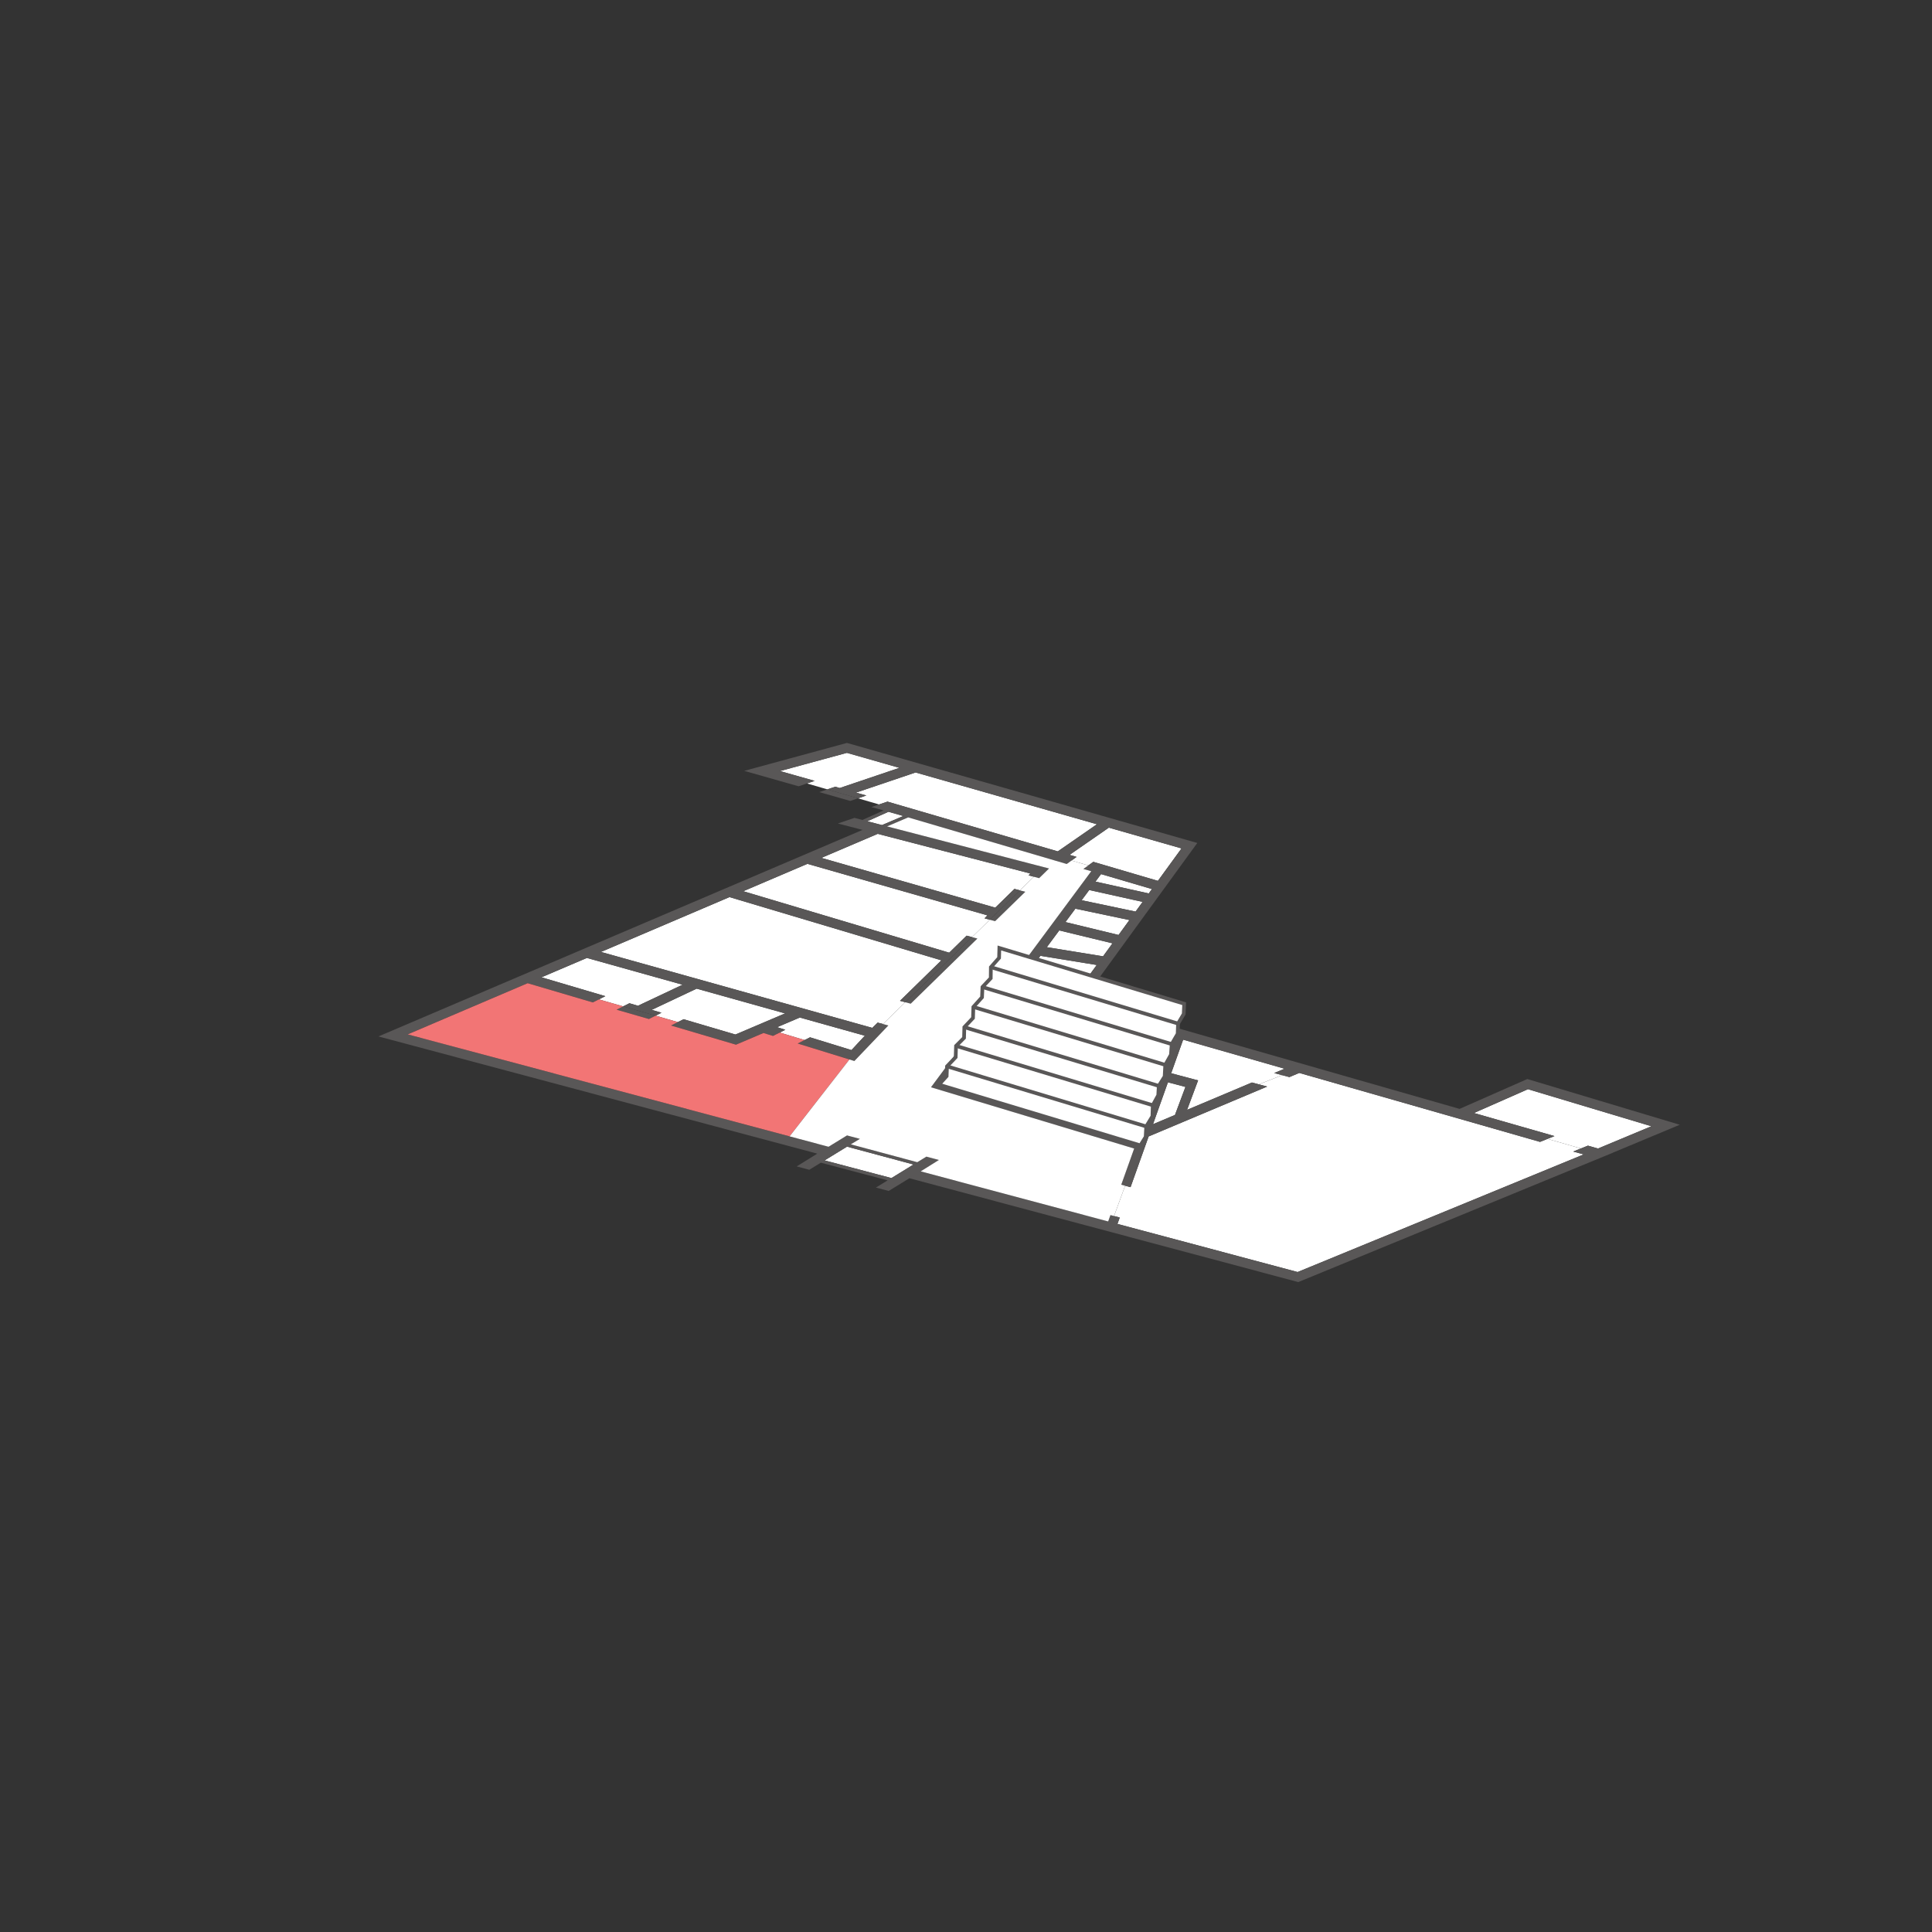 <?xml version="1.0" encoding="utf-8"?>
<!-- Generator: Adobe Illustrator 18.1.1, SVG Export Plug-In . SVG Version: 6.00 Build 0)  -->
<svg version="1.1" id="레이어_1" xmlns="http://www.w3.org/2000/svg" xmlns:xlink="http://www.w3.org/1999/xlink" x="0px"
	 y="0px" viewBox="0 0 2000 2000" style="enable-background:new 0 0 2000 2000;" xml:space="preserve">
<rect x="0" y="0" width="2000" height="2000" fill="#333333" stroke="none"/>
<style type="text/css">
	.st0{fill:#FFFFFF;}
	.st1{fill:#595757;}
	.st2{fill:#F27575;}
</style>
<g>
	<g>
		<polygon class="st0" points="838.55,1073.841 881.426,1087.059 895.244,1072.178 827.957,1053.349 804.482,1063.338 
			812.949,1066.007 807.136,1068.914 832.928,1076.652 		"/>
		<polygon class="st0" points="707.637,1055.112 761.309,1070.948 812.697,1049.078 721.15,1023.46 674.68,1045.387 
			684.732,1048.407 678.67,1051.438 701.732,1058.064 		"/>
		<polygon class="st0" points="1019.197,950.669 1022.138,947.58 835.82,894.254 769.404,922.592 982.599,986.229 1000.63,968.604 
			1006.206,970.094 1024.618,952.117 		"/>
		<polygon class="st0" points="931.668,1036.042 974.498,994.148 755.149,928.674 622.075,985.452 902.98,1064.059 908.564,1058.6 
			914.052,1060.065 937.156,1037.508 		"/>
		<polygon class="st0" points="1064.777,906.156 1066.488,904.227 908.598,863.202 850.27,888.089 1030.289,939.612 
			1050.156,920.193 1055.779,921.695 1070.209,907.606 		"/>
		<polygon class="st0" points="651.579,1038.572 660.4,1041.174 706.582,1019.384 607.52,991.662 560.535,1011.709 626.628,1031.24 
			619.965,1034.571 645.124,1041.8 		"/>
		<polygon class="st0" points="1131.765,892.171 1198.668,911.856 1223.088,878.277 1147.857,856.79 1107.214,884.948 
			1114.463,887.064 1109.25,890.819 1126.616,895.879 		"/>
		<polygon class="st0" points="1095.007,881.356 1135.543,853.273 947.816,799.655 886.098,820.521 896.849,823.489 
			888.206,826.411 910.033,832.772 918.709,829.838 		"/>
		<polygon class="st0" points="869.286,815.751 931.054,794.867 876.721,779.349 807.417,798.195 843.28,808.351 835.384,811.021 
			856.475,817.166 864.597,814.42 		"/>
		<polygon class="st0" points="1643.818,1185.979 1654.227,1188.96 1709.518,1165.892 1581.737,1127.533 1525.812,1152.182 
			1609.176,1176.075 1601.998,1178.954 1636.534,1188.901 		"/>
		<polygon class="st0" points="1159.145,1260.408 1156.783,1266.995 1343.281,1316.801 1639.47,1195.037 1628.617,1192.076 
			1636.534,1188.901 1601.998,1178.954 1594.217,1182.075 1344.988,1110.693 1334.781,1114.997 1327.302,1112.999 
			1303.125,1122.505 1311.755,1124.81 1189.072,1176.431 1170.348,1228.951 1164.74,1227.453 1153.253,1258.834 		"/>
		<polygon class="st0" points="1319.074,1110.801 1329.805,1106.345 1224.784,1076.266 1212.387,1111.038 1240.262,1118.412 
			1228.875,1148.9 1295.994,1120.601 1303.125,1122.505 1327.302,1112.999 		"/>
		<polygon class="st0" points="935.094,844.718 919.709,840.352 897.845,850.176 913.045,854.126 		"/>
		<polygon class="st0" points="1193.583,1163.78 1216.326,1154.191 1227.158,1125.189 1209.05,1120.399 		"/>
		<polygon class="st0" points="1017.494,1069.728 980.111,1120.124 1177.419,1179.624 1199.441,1117.857 		"/>
		<polygon class="st0" points="1128.811,1048.778 1104.216,1041.734 1104.311,1041.604 1050.69,1024.977 1023.847,1061.164 
			1107.202,1083.214 		"/>
		<polygon class="st0" points="1117.23,1085.867 1202.778,1108.497 1215.244,1073.534 1138.723,1051.617 		"/>
		<polygon class="st0" points="1120.404,1019.475 1065.041,1005.63 1056.943,1016.547 1110.464,1033.143 		"/>
		<polygon class="st0" points="853.62,1201.247 922.795,1219.547 945.698,1205.495 876.851,1186.993 		"/>
		<polygon class="st0" points="1151.633,976.533 1096.535,963.173 1083.67,980.516 1141.858,989.974 		"/>
		<polygon class="st0" points="1182.829,933.637 1127.563,921.343 1119.718,931.919 1175.541,943.658 		"/>
		<polygon class="st0" points="1169.158,952.435 1113.225,940.673 1102.941,954.536 1157.932,967.871 		"/>
		<polygon class="st0" points="1192.484,920.36 1139.793,904.856 1134.024,912.633 1189.181,924.902 		"/>
		<polygon class="st0" points="1135.333,998.947 1077.028,989.47 1071.429,997.018 1126.686,1010.837 		"/>
		<path class="st1" d="M1581.086,1116.997l-70.158,30.922l-390.376-111.808l118.879-163.466L876.787,769.067l-106.369,28.924
			l56.275,15.967l8.691-2.938l-3.411-0.994l3.411,0.994l7.896-2.669l-35.863-10.156l69.304-18.846l54.333,15.519l-61.768,20.883
			l-4.69-1.331l-8.121,2.746l31.73,9.246l8.643-2.922l-10.75-2.968l61.718-20.867l187.727,53.618l-40.536,28.083l-176.298-51.518
			l-8.676,2.933l199.216,58.047l5.214-3.755l-7.25-2.116l40.643-28.158l75.231,21.487l-24.42,33.579l-66.904-19.685l-5.148,3.708
			l2.068,0.603l-2.068-0.603l-5.114,3.683l8.168,2.316L963.764,1125.54l210.325,63.424l-13.356,37.419l4.007,1.07l7.481-20.436
			l-7.481,20.436l5.607,1.498l18.725-52.52l122.683-51.621l-8.63-2.305l-9.578,3.766l9.578-3.766l-7.131-1.905l-67.12,28.299
			l11.387-30.488l-27.875-7.374l12.397-34.772l105.021,30.079l-10.731,4.456l8.228,2.198l10.676-4.198l-10.676,4.198l7.479,1.998
			l10.207-4.303l249.229,71.382l7.781-3.121l-2.145-0.618l2.145,0.618l7.178-2.879l-83.364-23.893l55.925-24.649l127.781,38.359
			l-55.291,23.068l-10.41-2.981l-7.284,2.922l2.007,0.578l-2.007-0.578l-7.917,3.176l10.854,2.961l-296.189,121.764l-186.498-49.806
			l2.361-6.588l-5.892-1.574l-3.591,9.809l3.591-9.809l-3.72-0.993l-2.35,6.59l-194.115-51.84l18.876-11.799l-12.946-3.458
			l-9.425,5.783l-68.847-18.502l9.453-5.662l-13.35-3.566l-19.127,11.735l-435.632-116.336l124.158-52.974l67.449,19.901
			l6.286-3.143l-13.104-3.765l13.104,3.765l6.663-3.332l-66.093-19.531l46.984-20.046l99.063,27.721l-46.182,21.791l-8.821-2.602
			l-6.456,3.228l33.546,9.638l6.062-3.031l-10.052-3.02l46.471-21.927l91.546,25.618l-51.388,21.87l-53.672-15.836l-5.904,2.952
			l15.725,4.518l-15.725-4.518l-7.082,3.541l67.267,19.847l28.44-12.103l9.841,3.034l6.938-3.469l-5.287-1.586l5.287,1.586
			l5.813-2.907l-8.467-2.669l23.474-9.99l67.287,18.83l-13.818,14.88l-42.876-13.218l-5.622,2.811l12.251,3.675l-12.251-3.675
			l-7.158,3.579l58.682,18.125l35.161-36.805l-5.561-1.485l-2.02,1.972l2.02-1.972l-5.487-1.466l-5.585,5.459l-280.904-78.607
			l133.074-56.778l219.349,65.474l-42.83,41.894l5.488,1.466l69.049-67.414l-5.576-1.489l-18.03,17.625l-213.195-63.637
			l66.417-28.338l186.318,53.325l-2.942,3.089l5.422,1.448l31.16-30.422l-5.623-1.502l-19.866,19.419l-180.02-51.523l58.329-24.887
			l157.89,41.025l-1.711,1.928l5.432,1.451l1.321-1.29l-1.321,1.29l5.492,1.467l10.251-10.021l-167.677-43.568l21.873-9.332
			l164.123,48.253l4.98-3.587l-199.216-58.047l-8.018,2.711l12.758,3.469l-22.031,9.898l-8.187-2.165l-17.2,5.815l25.556,6.625
			l-501.139,213.821l454.291,121.319l-21.336,13.22l13.046,3.484l11.959-7.338l69.175,18.301l-12.175,7.456l13.209,3.528
			l21.487-13.184l402.528,107.497l312.484-128.462l0,0l0.057-0.024l13.098-5.385l-0.113-0.032l69.412-28.958L1581.086,1116.997z
			 M1139.793,904.856l52.691,15.504l-3.303,4.542l-55.157-12.269L1139.793,904.856z M1127.563,921.343l55.266,12.293l-7.288,10.021
			l-55.823-11.739L1127.563,921.343z M1113.225,940.673l55.933,11.762l-11.225,15.436l-54.991-13.334L1113.225,940.673z
			 M1096.535,963.173l55.098,13.36l-9.775,13.441l-58.188-9.458L1096.535,963.173z M1077.028,989.47l58.304,9.477l-8.647,11.89
			l-55.257-13.818L1077.028,989.47z M1065.041,1005.63l55.363,13.845l-9.94,13.668l-53.521-16.596L1065.041,1005.63z
			 M1050.69,1024.977l53.621,16.627l-0.095,0.13l24.595,7.044l-21.609,34.435l-83.355-22.05L1050.69,1024.977z M1177.419,1179.624
			l-197.308-59.5l37.383-50.396l181.947,48.129L1177.419,1179.624z M1227.158,1125.189l-10.832,29.002l-22.743,9.589l15.467-43.381
			L1227.158,1125.189z M1202.778,1108.497l-85.548-22.63l21.493-34.249l76.521,21.916L1202.778,1108.497z M919.709,840.352
			l15.385,4.366l-22.049,9.407l-15.2-3.949L919.709,840.352z M922.795,1219.547l-69.175-18.3l23.231-14.254l68.847,18.502
			L922.795,1219.547z"/>
		<polygon class="st1" points="848.121,819.99 880.173,829.127 888.206,826.411 856.475,817.166 		"/>
		<polygon class="st1" points="671.771,1054.887 678.67,1051.438 645.124,1041.8 638.265,1045.229 		"/>
		<polygon class="st1" points="1011.776,971.582 1006.206,970.094 937.156,1037.508 942.775,1039.009 		"/>
		<polygon class="st1" points="1061.364,923.186 1055.779,921.695 1024.618,952.117 1030.153,953.596 		"/>
		<g>
			<polygon class="st2" points="825.77,1080.231 832.928,1076.652 807.136,1068.914 800.198,1072.383 790.357,1069.349 
				761.917,1081.452 694.65,1061.605 701.732,1058.064 678.67,1051.438 671.771,1054.887 638.265,1045.229 645.124,1041.8 
				619.965,1034.571 613.679,1037.714 546.229,1017.813 422.071,1070.787 817.391,1176.358 879.354,1096.781 			"/>
			<polygon class="st0" points="1174.089,1188.964 963.764,1125.54 1129.671,901.878 1121.502,899.562 1126.616,895.879 
				1109.25,890.819 1104.27,894.406 940.147,846.152 918.274,855.484 1085.951,899.053 1075.701,909.073 1070.209,907.606 
				1055.779,921.695 1061.364,923.186 1030.153,953.596 1024.618,952.117 1006.206,970.094 1011.776,971.582 942.775,1039.009 
				937.156,1037.508 914.052,1060.065 919.612,1061.55 884.451,1098.355 879.354,1096.781 817.391,1176.358 857.703,1187.124 
				876.83,1175.388 890.179,1178.954 880.726,1184.616 949.573,1203.118 958.997,1197.335 971.944,1200.793 953.068,1212.592 
				1147.183,1264.431 1149.533,1257.841 1153.253,1258.834 1164.74,1227.453 1160.733,1226.383 			"/>
		</g>
	</g>
	<g id="XMLID_9_">
		<polygon class="st0" points="1034.538,981.352 1034.241,991.602 1025.74,1001.243 1025.079,1012.648 1016,1021.711 1016,1021.827 
			1016,1021.942 1016.05,1032.407 1007.351,1042.411 1007.12,1053.817 998.206,1063.341 997.942,1074.401 989.672,1082.72 
			989.301,1094.407 980.325,1103.882 979.964,1114.017 971.943,1122.832 1180.508,1185.723 1186.004,1176.892 1186.566,1166.113 
			1192.987,1155.565 1193.35,1144.159 1199.012,1133.809 1199.557,1124.12 1205.648,1114.381 1206.275,1102.364 1212.185,1091.816 
			1212.928,1080.855 1219.134,1070.225 1219.497,1059.611 1225.39,1049.657 1225.852,1039.043 		"/>
		<g>
			<g>
				<polygon class="st1" points="1188.201,1167.106 1184.933,1165.119 1191.092,1155.001 1191.393,1145.566 989.136,1084.55 
					990.241,1080.89 1195.307,1142.754 1194.883,1156.129 				"/>
			</g>
			<g>
				<polygon class="st1" points="1195.027,1145.077 1191.673,1143.243 1197.128,1133.27 1197.563,1125.514 997.719,1065.171 
					998.824,1061.51 1201.552,1122.724 1200.896,1134.35 				"/>
			</g>
			<g>
				<polygon class="st1" points="1201.178,1125.133 1197.936,1123.105 1203.763,1113.786 1204.288,1103.761 1007.062,1044.241 
					1008.168,1040.581 1208.262,1100.968 1207.532,1114.974 				"/>
			</g>
			<g>
				<polygon class="st1" points="1214.578,1081.82 1211.276,1079.892 1217.239,1069.677 1217.536,1061.017 1025.188,1003.073 
					1026.291,999.413 1221.458,1058.205 1221.03,1070.771 				"/>
			</g>
			<g>
				<polygon class="st1" points="1207.943,1103.298 1204.607,1101.431 1210.305,1091.258 1210.916,1082.247 1016.12,1023.541 
					1017.235,1019.881 1017.615,1019.997 1214.938,1079.465 1214.063,1092.375 				"/>
			</g>
			<g>
				<path class="st1" d="M1181.358,1187.978l-1.402-0.424l-211.467-63.765l9.591-10.54l0.364-10.156l8.976-9.474l0.381-11.715
					l8.283-8.312l0.296-11.031l8.984-9.528l0.362-11.377l8.974-10.016l0.447-10.544l0.519-0.697l8.038-8.52l0.132-11.368
					l8.513-9.655l0.349-12.057l2.391,0.723l192.739,58.12l-0.547,12.578l-6.139,10.367l-3.291-1.95l5.649-9.541l0.375-8.649
					l-187.5-56.541l-0.245,8.445l-8.489,9.625l-0.132,11.442l-8.565,9.078l-0.489,10.679l-8.953,9.993l-0.364,11.433l-8.976,9.521
					l-0.298,11.091l-8.29,8.324l-0.379,11.659l-7.347,7.752l204.704,61.769l-0.665,12.768L1181.358,1187.978z M975.399,1121.876
					l204.26,61.593l4.462-7.17l0.459-8.79l-202.428-61.08l-0.3,8.357L975.399,1121.876z"/>
			</g>
		</g>
	</g>
</g>
</svg>
